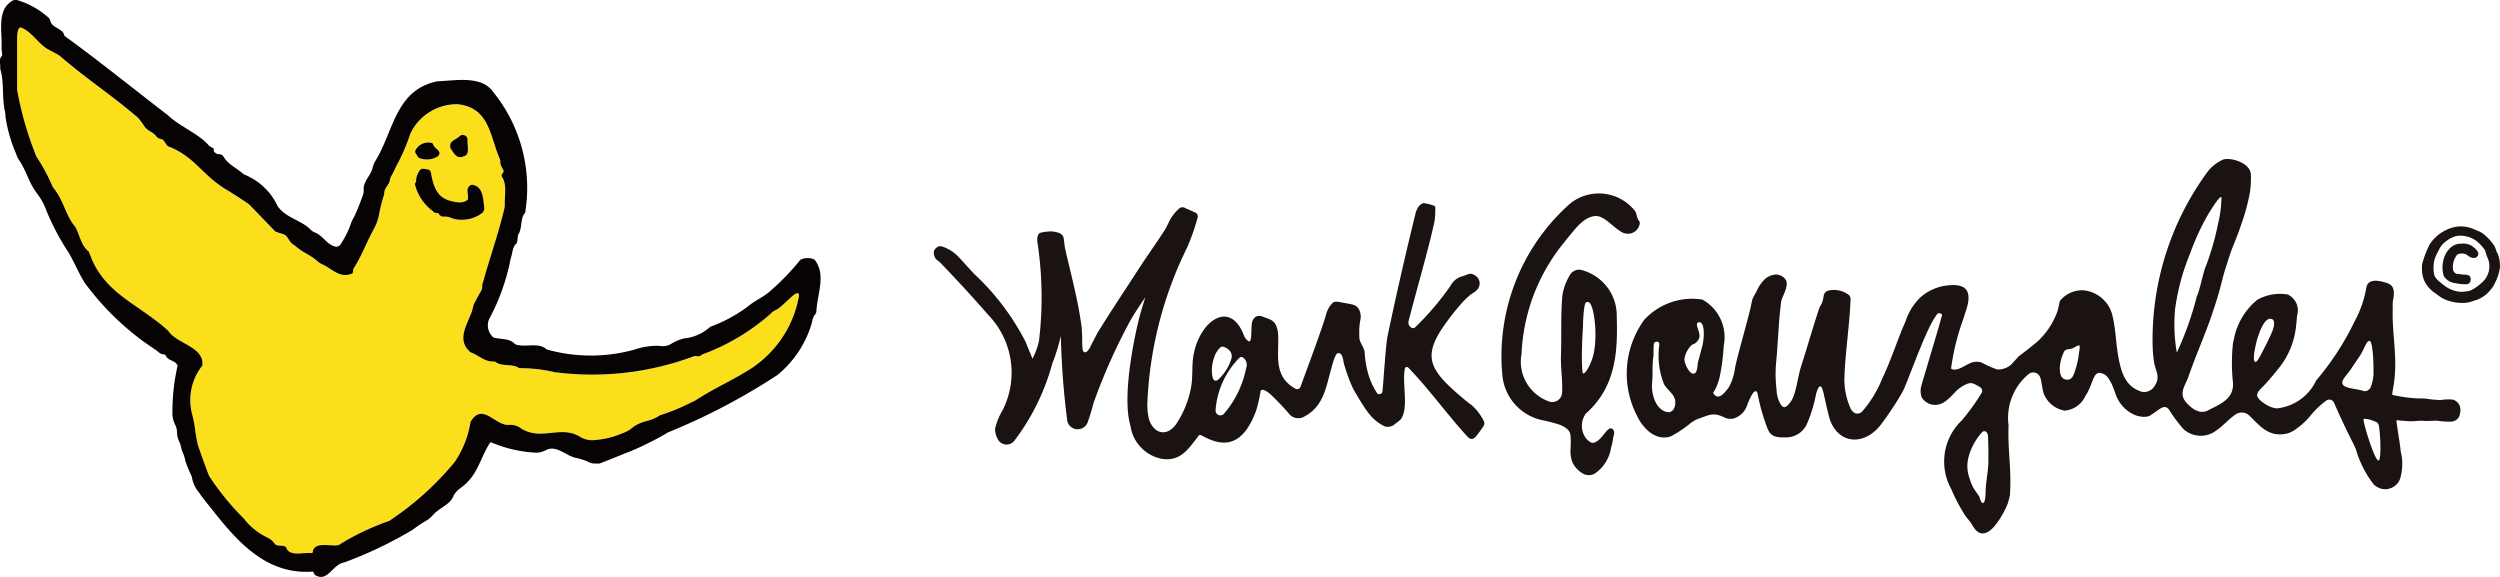 <svg id="마크곤잘레스" xmlns="http://www.w3.org/2000/svg" xmlns:xlink="http://www.w3.org/1999/xlink" width="104" height="24" viewBox="0 0 104 24">
  <defs>
    <clipPath id="clip-path">
      <rect id="사각형_759" data-name="사각형 759" width="104" height="24" fill="none"/>
    </clipPath>
  </defs>
  <g id="그룹_1317" data-name="그룹 1317" clip-path="url(#clip-path)">
    <path id="패스_29185" data-name="패스 29185" d="M827.236,93.034a5.561,5.561,0,0,1-1.334-.151c-.038-.042.088-.406.113-1.046.033-.858-.132-1.691-.1-2.539,0-.05-.007-.19,0-.24a2.017,2.017,0,0,1,.033-.231c.065-.469-.124-.56-.376-.629-.355-.1-.7-.116-.759.239a4.442,4.442,0,0,1-.481,1.381,11.458,11.458,0,0,1-1.6,2.464,2.045,2.045,0,0,1-1.619,1.162c-.311.007-.853-.362-.84-.55.012-.163.166-.27.332-.449s.388-.442.592-.7a3.316,3.316,0,0,0,.7-1.759c.019-.148.025-.245.037-.395a.981.981,0,0,0,.035-.248.736.736,0,0,0-.423-.635,1.93,1.93,0,0,0-1.267.221A2.794,2.794,0,0,0,819.3,90.6a1.428,1.428,0,0,0-.033.149,7.744,7.744,0,0,0,0,1.611c.059.713-.577.924-1.036,1.168-.335.178-.653-.06-.865-.281-.4-.417-.077-.743.058-1.139.288-.848.7-1.759.983-2.607.4-1.175.363-1.315.589-2,.059-.179.143-.46.22-.659.111-.288.249-.606.358-.937a9.227,9.227,0,0,0,.373-1.3,3.744,3.744,0,0,0,.065-.9c-.024-.507-.953-.743-1.206-.585a1.674,1.674,0,0,0-.591.478,11.809,11.809,0,0,0-2.29,7.2,6.051,6.051,0,0,0,.06.727c.016.106.081.3.107.4a.6.6,0,0,1-.06.548.508.508,0,0,1-.576.277c-.653-.218-.85-.76-.984-1.62-.065-.42-.1-1.054-.2-1.468a1.378,1.378,0,0,0-1.177-1.124,1.169,1.169,0,0,0-1.032.448s-.069.358-.1.43a3.13,3.13,0,0,1-.827,1.247c-.219.187-.456.371-.686.546-.024.019-.051.037-.079.055-.111.12-.218.243-.33.361a.818.818,0,0,1-.59.2,4.688,4.688,0,0,1-.653-.292.67.67,0,0,0-.377,0c-.243.067-.64.422-.88.257a9.811,9.811,0,0,1,.514-2.075c.055-.191.136-.408.17-.553.173-.721-.179-.956-1.038-.8a2.066,2.066,0,0,0-.9.446,2.41,2.41,0,0,0-.636,1.01c-.349.778-.592,1.6-.965,2.367a4.78,4.78,0,0,1-.868,1.419c-.118.07-.284.126-.443-.126a2.957,2.957,0,0,1-.269-1.366c.043-1.071.214-2.138.255-3.21a.229.229,0,0,0-.112-.205,1.045,1.045,0,0,0-.8-.155.255.255,0,0,0-.2.191,2.976,2.976,0,0,1-.064.293c-.029.084-.1.174-.129.259-.264.787-.487,1.588-.743,2.379-.148.459-.166.851-.333,1.3a1.012,1.012,0,0,1-.254.372c-.084.072-.175.1-.268-.051a1.205,1.205,0,0,1-.175-.605,5.4,5.4,0,0,1-.014-1.193c.086-.942.087-1.564.207-2.5.021-.164.343-.642.186-.892a.488.488,0,0,0-.422-.217.746.746,0,0,0-.441.189,1.548,1.548,0,0,0-.344.5c-.058.119-.14.23-.168.316-.043.132-.058.26-.1.429-.2.831-.51,1.848-.634,2.457a2.234,2.234,0,0,1-.251.789c-.09.128-.382.542-.579.342-.175-.178,0,0,.194-.767a8.753,8.753,0,0,0,.168-1.3,1.785,1.785,0,0,0-.891-1.914,2.708,2.708,0,0,0-2.416.841,3.812,3.812,0,0,0-.278,4.038c.266.549.827,1.032,1.405.8a5.124,5.124,0,0,0,.755-.5,1.267,1.267,0,0,1,.315-.2c.078-.028.385-.142.463-.164a.756.756,0,0,1,.5.016c.234.076.191.134.5.13a.841.841,0,0,0,.6-.512c.294-.8.429-.694.462-.5a7.879,7.879,0,0,0,.332,1.217c.135.371.181.589.816.568a.954.954,0,0,0,.915-.6,6.148,6.148,0,0,0,.366-1.22c.14-.465.237-.342.313,0,.055.245.213.973.279,1.136.4,1.006,1.45,1,2.1.154a13.042,13.042,0,0,0,.891-1.347c.2-.342.931-2.513,1.382-3.152a.552.552,0,0,1,.089-.118.115.115,0,0,1,.106-.013c.136.029.053.132.022.264-.068.289-.728,2.454-.8,2.733a.765.765,0,0,0,.016.509.657.657,0,0,0,.742.274c.331-.094.634-.533.8-.65.187-.13.411-.281.6-.209a1.834,1.834,0,0,1,.281.151.175.175,0,0,1,.057.246,8.943,8.943,0,0,1-.82,1.136,2.361,2.361,0,0,0-.44,2.85,7.415,7.415,0,0,0,.555,1.064c.1.154.243.294.334.458.358.639.8.205,1.034-.133a3.65,3.65,0,0,0,.428-.778c.012-.03.091-.318.093-.353.069-1.187-.093-1.721-.058-2.909a2.362,2.362,0,0,1,.845-2.136.307.307,0,0,1,.469.14c.07.176.07.444.156.7a1.148,1.148,0,0,0,.858.689,1.033,1.033,0,0,0,.87-.616c.314-.446.308-1.036.644-.944.132.036.236.058.4.359.14.248.185.494.286.694a1.451,1.451,0,0,0,.729.69,1.046,1.046,0,0,0,.43.073.431.431,0,0,0,.253-.087c.35-.216.521-.454.725-.226a5.958,5.958,0,0,0,.619.832,1.065,1.065,0,0,0,1.391.025c.236-.153.512-.48.811-.667a.454.454,0,0,1,.517.061c.46.443.828.944,1.607.752a1.11,1.11,0,0,0,.382-.207,2.831,2.831,0,0,0,.52-.47,3.528,3.528,0,0,1,.724-.7.217.217,0,0,1,.312.119c.522,1.194.723,1.513.9,1.917a4.363,4.363,0,0,0,.708,1.42.66.66,0,0,0,1.126-.174,2.128,2.128,0,0,0,.032-1.154c-.051-.487-.122-.8-.182-1.3,0,0,.375.039.58.045.173,0,.352-.019.437-.021.133,0,.148.011.209.01.125,0,.322-.01.381-.013l.086,0a3.284,3.284,0,0,0,.515.042c.282,0,.438-.137.459-.463a.445.445,0,0,0-.312-.455,1.84,1.84,0,0,0-.512.019,5.382,5.382,0,0,1-.672-.067m-31.562.554c-.482-.166-.612-.835-.568-1.245.037-.346-.006-.706.051-1.048.02-.117-.017-.569.058-.6.008,0,.2-.1.187.121a3.214,3.214,0,0,0,.2,1.627c.124.217.363.368.445.6.072.206-.016.664-.369.542m1.509-2.7c-.06.2-.105.4-.164.6-.049.17-.012.49-.189.518s-.4-.438-.383-.619a1,1,0,0,1,.272-.545c.084-.094.183-.034.322-.276s-.237-.672.01-.7c.269-.027.217.725.131,1.015m11.9,4.949c-.021.377-.1.673-.108,1.127-.012.545-.163.539-.26.17-.01-.04-.045-.059-.086-.127s-.077-.106-.106-.156a1.634,1.634,0,0,1-.2-.442,1.487,1.487,0,0,1-.029-1.024,2.5,2.5,0,0,1,.531-.932c.078-.091.238-.062.25.173.025.471.016,1.131.011,1.212m3.777-4.7a3.62,3.62,0,0,1-.146.689c-.057.161-.112.44-.338.438-.429,0-.365-.7-.15-1.146.084-.176.226-.085.393-.176.3-.162.294-.17.241.194m4.066,0a6.948,6.948,0,0,1-.072-1.808,9.62,9.62,0,0,1,.349-1.562c.073-.22.19-.55.28-.763a9.989,9.989,0,0,1,.786-1.686c.052-.074.421-.7.515-.652a4.847,4.847,0,0,1-.147,1.132,10.914,10.914,0,0,1-.536,1.831c-.091.252-.229.943-.348,1.184a13,13,0,0,1-.828,2.324m3.344-.559c.064-.187.284-.934.6-.841.18.053.085.37.035.5-.094.237-.247.532-.364.762-.1.2-.271.545-.343.527-.177-.043.073-.945.073-.945m4.424,2.154c-.194-.083-.642-.092-.808-.216-.225-.169.1-.41.312-.737.139-.217.224-.333.327-.485.21-.31.277-.646.416-.648.166,0,.175,1.239.168,1.394a1.862,1.862,0,0,1-.114.523.269.269,0,0,1-.3.169m.628,2.89c-.156.055-.706-1.733-.619-1.733a1.075,1.075,0,0,1,.405.086c.1.034.215.065.232.253a6.362,6.362,0,0,1,.053.7s.023.662-.071.695" transform="translate(-726.377 -76.457)" fill="#1a1311"/>
    <path id="패스_29186" data-name="패스 29186" d="M478.149,114.545c-.289-.226-.569-.465-.836-.715-.947-.884-1.028-1.452-.3-2.519a9.854,9.854,0,0,1,.816-1.033,3.628,3.628,0,0,1,.282-.271c.1-.093.223-.111.352-.287a.387.387,0,0,0-.161-.562c-.133-.078-.176-.067-.439.04a.785.785,0,0,0-.547.406,11.508,11.508,0,0,1-1.471,1.729.123.123,0,0,1-.133.029.243.243,0,0,1-.144-.28c.321-1.265.822-2.96,1.08-4.156a3.224,3.224,0,0,0,.032-.507c0-.023.013-.123-.046-.139a1.984,1.984,0,0,0-.2-.064,2.071,2.071,0,0,0-.214-.044c-.086-.014-.2.095-.217.118a.973.973,0,0,0-.132.257c-.43,1.748-.8,3.369-1.171,5.128-.082.386-.162,1.742-.217,2.331a.131.131,0,0,1-.22.074,2.975,2.975,0,0,1-.416-.977,4.282,4.282,0,0,1-.108-.758c-.028-.174-.2-.38-.216-.552a4.356,4.356,0,0,1,0-.47c.011-.093.018-.184.041-.3a.641.641,0,0,0-.058-.43c-.112-.208-.236-.2-.709-.29-.184-.035-.291-.057-.385.014a1.071,1.071,0,0,0-.292.557c-.312.962-.674,1.91-1.048,2.939a.144.144,0,0,1-.206.078c-.915-.5-.7-1.39-.718-2.112-.012-.59-.185-.731-.484-.825-.129-.041-.414-.236-.583.1-.1.2.017,1.013-.192.844a.566.566,0,0,1-.163-.207c-.564-1.522-1.828-.654-2.1.777-.091.484-.013,1-.128,1.474a4.093,4.093,0,0,1-.6,1.423c-.384.534-.932.41-1.129-.211a2.615,2.615,0,0,1-.064-.736A16.1,16.1,0,0,1,466.364,108a9.089,9.089,0,0,0,.433-1.243.179.179,0,0,0-.109-.2l-.412-.184a.212.212,0,0,0-.235.007,1.823,1.823,0,0,0-.338.385c-.112.183-.182.379-.3.559-.35.542-.736,1.078-1.087,1.62q-.181.28-.364.56a.079.079,0,0,1-.018.028c-.434.663-.846,1.288-1.3,2.025-.019.032-.129.251-.22.419-.051.093-.2.492-.363.378-.067-.047-.06-.466-.06-.589s-.014-.262-.02-.417c-.145-1.132-.469-2.3-.674-3.219-.1-.426-.007-.585-.239-.708a1.034,1.034,0,0,0-.507-.068,1.781,1.781,0,0,0-.289.047c-.148.051-.152.263-.131.409a15.256,15.256,0,0,1,.064,4.082,2.953,2.953,0,0,1-.271.75s-.274-.663-.287-.7a10.21,10.21,0,0,0-2.111-2.8c-.246-.256-.457-.5-.646-.7a1.676,1.676,0,0,0-.64-.442c-.176-.066-.24-.044-.342.053s-.1.209-.038.365c.046.111.144.143.222.223.682.707,1.352,1.433,1.993,2.171a3.454,3.454,0,0,1,.609,3.966,2.642,2.642,0,0,0-.318.785.83.83,0,0,0,.115.427.41.41,0,0,0,.671.087,9.35,9.35,0,0,0,1.6-3.25c.006-.017.034-.086.04-.1.091-.229.1-.3.147-.428.035-.088.165-.6.165-.6a32.965,32.965,0,0,0,.27,3.554.446.446,0,0,0,.845.038c.1-.294.166-.5.242-.8a24.012,24.012,0,0,1,1.511-3.393c.179-.338.647-1.013.647-1.013s-.185.559-.295,1.021c-.04.168-.727,2.99-.323,4.338a1.631,1.631,0,0,0,1.257,1.354c.8.154,1.14-.391,1.522-.876.037-.047.061-.156.192-.082.945.533,1.71.414,2.251-1.023a5.72,5.72,0,0,0,.185-.809c.038-.174.295.014.362.068a9.161,9.161,0,0,1,.856.893.494.494,0,0,0,.567.1c.82-.417.924-1.166,1.135-1.927.08-.289.184-.706.3-.731s.177.094.209.228c.02.081.031.165.047.224a7.031,7.031,0,0,0,.379,1.03c.632,1.1.827,1.3,1.284,1.553a.431.431,0,0,0,.461-.093,1.457,1.457,0,0,0,.236-.19c.341-.446.053-1.486.166-2.087.019-.1.093-.119.165-.045.81.835,1.665,2.012,2.448,2.857.1.111.218.146.36-.026a4.593,4.593,0,0,0,.275-.377.221.221,0,0,0,.05-.228,2.123,2.123,0,0,0-.556-.718m-10.763-1.32a1.558,1.558,0,0,1,.086-.608.945.945,0,0,1,.281-.454c.06-.041.173-.008.308.093a.357.357,0,0,1,.122.425,1.856,1.856,0,0,1-.367.657c-.22.282-.4.356-.429-.113m1.425-.2a4.161,4.161,0,0,1-.929,1.917.2.2,0,0,1-.345-.16,3.441,3.441,0,0,1,1-2.181c.13-.11.366.166.277.424" transform="translate(-416.972 -97.719)" fill="#1a1311"/>
    <path id="패스_29187" data-name="패스 29187" d="M735.538,102.941c.349-.4.714-.977,1.231-1.029.385-.039.762.487,1.141.68l.03.014a.5.5,0,0,0,.694-.372c.008-.111-.041-.129-.073-.19-.064-.125-.047-.237-.128-.348a1.913,1.913,0,0,0-2.7-.3,8.476,8.476,0,0,0-2.817,7.1,2.107,2.107,0,0,0,1.693,1.914,6.048,6.048,0,0,1,.63.161c.246.082.51.228.517.489a4.081,4.081,0,0,1,0,.537,1.346,1.346,0,0,0,.073.545,1.056,1.056,0,0,0,.4.457.49.49,0,0,0,.572,0,1.588,1.588,0,0,0,.638-1.039,3.051,3.051,0,0,0,.077-.326.938.938,0,0,1,.034-.188.3.3,0,0,0,.011-.187c-.032-.1-.127-.152-.211-.09-.2.153-.31.446-.6.565-.124.05-.236-.051-.35-.174a.872.872,0,0,1-.007-1.033c1.273-1.122,1.325-2.623,1.285-4.028a1.959,1.959,0,0,0-1.418-1.929.435.435,0,0,0-.533.2,2.338,2.338,0,0,0-.306.806c-.081.839-.035,1.687-.064,2.531-.018.518.079,1.034.044,1.582a.407.407,0,0,1-.583.319,1.757,1.757,0,0,1-1.1-1.972,7.832,7.832,0,0,1,1.825-4.692m.73,3.579a6.748,6.748,0,0,1,.045-.741c.043-.322.093-.306.187-.287.235.046.438,1.612.131,2.416-.22.577-.354.548-.354.548-.037,0-.042-.2-.05-.37-.025-.6.04-1.565.04-1.565" transform="translate(-670.421 -92.924)" fill="#1a1311"/>
    <path id="패스_29188" data-name="패스 29188" d="M1185.393,119.433c-.018-.044-.031-.081-.042-.116a1.012,1.012,0,0,0-.065-.16,2.009,2.009,0,0,0-.525-.553.22.22,0,0,0-.048-.028l-.3-.13a1.313,1.313,0,0,0-.785-.08,1.688,1.688,0,0,0-1.029.706,4.207,4.207,0,0,0-.322.837,1.794,1.794,0,0,0,0,.354,1.316,1.316,0,0,0,.086.326,1.248,1.248,0,0,0,.432.509c.058.038.1.071.139.1a1.319,1.319,0,0,0,.346.2,1.888,1.888,0,0,0,.689.125,1.021,1.021,0,0,0,.131-.007,1.41,1.41,0,0,0,.329-.083.949.949,0,0,1,.117-.037,1.126,1.126,0,0,0,.257-.128,1.3,1.3,0,0,0,.326-.3.992.992,0,0,0,.171-.263c.014-.03.031-.065.055-.111a2.091,2.091,0,0,0,.157-.524,1.3,1.3,0,0,0-.113-.646m-.552-.159.008.01a.3.3,0,0,1,.058.117,2,2,0,0,0,.072.22.887.887,0,0,1-.254,1.09,1.72,1.72,0,0,1-.41.287.618.618,0,0,1-.229.055,1.009,1.009,0,0,1-.343,0,1.346,1.346,0,0,1-.488-.2l-.023-.018c-.191-.142-.428-.319-.455-.472a1.407,1.407,0,0,1,.007-.62,1.475,1.475,0,0,1,.116-.286c.031-.055.054-.1.074-.139a.858.858,0,0,1,.193-.27,1.369,1.369,0,0,1,.491-.291.942.942,0,0,1,.214-.024,1.151,1.151,0,0,1,.647.211,1.664,1.664,0,0,1,.319.327" transform="translate(-1081.517 -108.92)" fill="#1a1311"/>
    <path id="패스_29189" data-name="패스 29189" d="M1193.435,127.377h0a.69.69,0,0,0-.382-.065h-.015a.642.642,0,0,0-.464.191,1.047,1.047,0,0,0-.178.239,1.249,1.249,0,0,0-.081.908.617.617,0,0,0,.453.3,2.151,2.151,0,0,0,.423.051.532.532,0,0,0,.077,0,.182.182,0,0,0,.141-.084.238.238,0,0,0,0-.233l-.013-.025-.025-.015a.378.378,0,0,0-.205-.045.729.729,0,0,1-.137-.012.925.925,0,0,0-.107-.013c-.09-.007-.131-.011-.212-.142a.813.813,0,0,1,.141-.631.182.182,0,0,1,.126-.07.438.438,0,0,1,.305.047l.018.014a.413.413,0,0,0,.292.117.206.206,0,0,0,.142-.091l.011-.022c.058-.162-.167-.332-.307-.419" transform="translate(-1090.657 -117.176)" fill="#1a1311"/>
    <path id="패스_29190" data-name="패스 29190" d="M39.9,26.128a.568.568,0,0,0-.2.143,8.974,8.974,0,0,1-2.885,1.715c-.061.1-.193.05-.284.056a.04.04,0,0,0-.016,0,12.09,12.09,0,0,1-5.788.672l-.013,0a6.251,6.251,0,0,0-1.478-.17.039.039,0,0,1-.017-.007c-.282-.2-.713-.037-.988-.261a.045.045,0,0,0-.032-.01c-.4.033-.647-.257-.988-.381a.048.048,0,0,1-.015-.009c-.677-.587.026-1.3.125-1.927a.148.148,0,0,1,.014-.044c.08-.16.2-.4.31-.576a.328.328,0,0,0,.046-.169V25.1a.036.036,0,0,1,0-.009c.292-1.062.66-2.088.914-3.152a.859.859,0,0,0,.024-.227c-.012-.377.094-.8-.108-1.11a.122.122,0,0,1,.023-.162l.043-.079c-.043-.155-.154-.223-.142-.385a.287.287,0,0,0-.024-.137c-.412-.933-.422-2.135-1.753-2.27h-.007A2.136,2.136,0,0,0,24.7,18.8v0a7.722,7.722,0,0,1-.483,1.156c-.114.19-.2.425-.307.6a.436.436,0,0,0-.059.17c-.034.216-.225.3-.235.545a.255.255,0,0,1-.012.072,7.316,7.316,0,0,0-.213.862,2.044,2.044,0,0,1-.216.571c-.322.588-.48,1.079-.843,1.645,0,.007-.021.178-.028.181-.52.247-.862-.192-1.241-.36a.84.84,0,0,1-.227-.143c-.292-.265-.629-.363-.967-.673l-.007,0c-.252-.142-.2-.36-.465-.46a1.711,1.711,0,0,1-.321-.108l-1.072-1.112c-.054-.052-.784-.521-.936-.611-1.01-.6-1.291-1.322-2.341-1.773-.221-.032-.22-.318-.412-.347a.291.291,0,0,1-.192-.116c-.139-.189-.372-.211-.5-.43a3.185,3.185,0,0,0-.255-.338c-1.233-1.053-1.961-1.471-3.228-2.551a.661.661,0,0,0-.113-.078l-.436-.236c-.4-.256-.641-.7-1.071-.878-.178-.073-.179.388-.178.466V16.96A13.82,13.82,0,0,0,9.1,19.6a.6.6,0,0,0,.057.142,7.539,7.539,0,0,1,.682,1.274.042.042,0,0,0,.006.011c.469.59.481,1.112.939,1.667l0,.007c.173.332.232.755.538.988,0,0,.129.324.132.329.641,1.471,1.969,1.879,3.149,2.945a.711.711,0,0,1,.085.1c.358.466,1.452.622,1.362,1.363a.038.038,0,0,1-.01.021,2.311,2.311,0,0,0-.417,2v0c.138.5.121.792.244,1.292.018.072.4,1.132.467,1.287A10.813,10.813,0,0,0,17.773,34.8l0,0a2.667,2.667,0,0,0,1,.8.773.773,0,0,1,.281.244c.107.17.466-.013.508.231.194.3.68.13,1.029.165a.043.043,0,0,0,.048-.037c.055-.459.693-.238,1.066-.294a.043.043,0,0,0,.017-.006A10.218,10.218,0,0,1,23.8,34.91l.008,0a12.368,12.368,0,0,0,2.734-2.453.036.036,0,0,0,.006-.009,4.076,4.076,0,0,0,.657-1.655.046.046,0,0,1,.007-.023c.507-.831,1.019.2,1.624.134a.745.745,0,0,1,.433.12c.845.584,1.682-.123,2.489.373a.968.968,0,0,0,.517.145,3.61,3.61,0,0,0,1.239-.284,1.376,1.376,0,0,0,.4-.215c.433-.355.744-.234,1.17-.537a8.683,8.683,0,0,0,.888-.335l.563-.267c.933-.6,1.508-.807,2.435-1.4l0,0a4.541,4.541,0,0,0,1.9-2.96c0-.421-.662.468-.969.591M26.752,18.894a.184.184,0,0,1,.152-.05.3.3,0,0,1,.05.011.188.188,0,0,1,.129.191c-.014.259.125.639-.18.69-.287.126-.42-.2-.526-.335-.088-.32.188-.328.374-.508m-1.833.584a.6.6,0,0,1,.658-.307.1.1,0,0,1,.081.074c.048.183.412.272.183.491a.853.853,0,0,1-.743.072.138.138,0,0,1-.079-.054,1.245,1.245,0,0,0-.083-.133.13.13,0,0,1-.018-.143m1.425,2.795a.715.715,0,0,0-.279-.026.216.216,0,0,1-.176-.119c-.041-.07-.186,0-.234-.1a1.958,1.958,0,0,1-.751-1.091.111.111,0,0,1,.016-.107.2.2,0,0,0,.023-.134.877.877,0,0,1,.158-.387.163.163,0,0,1,.151-.055l.172.027a.157.157,0,0,1,.132.123c.1.517.219,1.044.821,1.186.2.058.537.127.717-.057.048-.211-.139-.513.17-.615.47.061.46.559.515.937a.271.271,0,0,1-.089.243,1.36,1.36,0,0,1-.8.277,1.083,1.083,0,0,1-.544-.1" transform="translate(-7.634 -13.228)" fill="#fadf1a"/>
    <path id="패스_29191" data-name="패스 29191" d="M33.888,10.8a.693.693,0,0,0-.591.005A10.012,10.012,0,0,1,32,12.143l0,0c-.287.243-.584.35-.9.615a6.081,6.081,0,0,1-1.547.834l-.009.005a1.873,1.873,0,0,1-1.066.478,1.762,1.762,0,0,0-.541.22.674.674,0,0,1-.5.092,2.89,2.89,0,0,0-1.034.154,6.783,6.783,0,0,1-3.647,0,.034.034,0,0,1-.019-.009c-.333-.311-.9-.058-1.3-.209a.049.049,0,0,1-.018-.013c-.221-.245-.588-.183-.886-.269a.044.044,0,0,1-.016-.009.667.667,0,0,1-.163-.771,8.791,8.791,0,0,0,.892-2.512c.079-.206.064-.479.232-.61a.041.041,0,0,0,.012-.014c.068-.138.014-.307.107-.434.126-.263.056-.638.241-.827a.036.036,0,0,0,.01-.022,6.334,6.334,0,0,0-1.324-5.006c-.478-.7-1.538-.487-2.314-.454H18.2c-1.75.347-1.828,2.09-2.577,3.3a1.025,1.025,0,0,0-.125.31c-.074.319-.391.546-.368.9a.632.632,0,0,1-.06.295,7.741,7.741,0,0,1-.357.87,1.293,1.293,0,0,0-.134.3,3.984,3.984,0,0,1-.406.8.213.213,0,0,1-.228.1c-.339-.076-.517-.459-.839-.584a.457.457,0,0,1-.172-.107c-.319-.34-.823-.45-1.192-.774a1.557,1.557,0,0,1-.19-.209,2.585,2.585,0,0,0-1.411-1.33l-.01-.007c-.271-.253-.633-.392-.835-.732a.214.214,0,0,0-.184-.1.249.249,0,0,1-.169-.067c-.092-.085-.024-.071-.056-.17,0,0-.176-.1-.179-.1-.4-.5-1.234-.81-1.727-1.287l0,0C5.5,3.654,4.179,2.578,2.692,1.5a.038.038,0,0,1-.015-.024c-.056-.3-.51-.3-.58-.6A.321.321,0,0,0,1.962.686,3.374,3.374,0,0,0,.7,0a.3.3,0,0,0-.2.038C-.146.435.1,1.314.065,2.026c0,.066.052.272,0,.32-.122.12-.043.315-.055.474A.254.254,0,0,0,.02,2.9c.161.587.054,1.119.179,1.7a1.227,1.227,0,0,1,.027.243A6.094,6.094,0,0,0,.676,6.411a.757.757,0,0,0,.094.211c.366.548.406.943.777,1.434a2.65,2.65,0,0,1,.381.7A10.074,10.074,0,0,0,2.85,10.5c.233.391.423.865.662,1.244l0,.005A11.465,11.465,0,0,0,6.06,14.273c.007,0,.365.251.39.266.145.089.2.194.35.2a.129.129,0,0,1,.107.072c.087.2.361.162.479.389a.035.035,0,0,1,0,.022,8.656,8.656,0,0,0-.213,2,1.059,1.059,0,0,0,.125.469.785.785,0,0,1,.068.339.945.945,0,0,0,.1.363c.067.136.07.3.139.433a1.376,1.376,0,0,1,.1.329,5.705,5.705,0,0,0,.277.677.046.046,0,0,1,0,.008,1.293,1.293,0,0,0,.284.633c.045.072.2.273.2.277,1.1,1.367,2.36,3.2,4.561,3.027.009,0,.036.124.1.157.52.288.708-.463,1.188-.534a17.024,17.024,0,0,0,2.8-1.331l.009,0a6.47,6.47,0,0,1,.578-.392,1.094,1.094,0,0,0,.291-.233c.288-.337.706-.42.87-.808a.843.843,0,0,1,.25-.3c.776-.543.8-1.168,1.271-1.916a.044.044,0,0,1,.054-.016,5.457,5.457,0,0,0,1.793.424.845.845,0,0,0,.466-.095c.466-.26.885.287,1.347.332a3.185,3.185,0,0,1,.4.134.571.571,0,0,0,.3.085h.183l.015,0c.421-.16.822-.332,1.243-.495l.007,0a13.136,13.136,0,0,0,1.549-.771L27.76,18a26.444,26.444,0,0,0,4.581-2.4,4.374,4.374,0,0,0,1.38-2v0c.064-.16.073-.39.179-.509a.225.225,0,0,0,.062-.139c.032-.715.41-1.507-.059-2.129a.05.05,0,0,0-.016-.014m-2.55,4.465,0,0c-.927.593-1.5.8-2.435,1.4l-.563.267a8.657,8.657,0,0,1-.888.335c-.426.3-.737.183-1.17.538a1.377,1.377,0,0,1-.4.215,3.611,3.611,0,0,1-1.239.284.967.967,0,0,1-.517-.145c-.808-.5-1.644.211-2.489-.374a.746.746,0,0,0-.433-.12c-.606.07-1.118-.966-1.624-.134a.047.047,0,0,0-.007.023,4.076,4.076,0,0,1-.657,1.655.035.035,0,0,1-.006.009,12.364,12.364,0,0,1-2.734,2.453l-.007,0a10.222,10.222,0,0,0-2.077.993.042.042,0,0,1-.017.006c-.373.056-1.011-.165-1.066.294a.043.043,0,0,1-.048.037c-.349-.036-.835.134-1.029-.165-.042-.243-.4-.061-.508-.231a.773.773,0,0,0-.281-.244,2.666,2.666,0,0,1-1-.8l0,0A10.806,10.806,0,0,1,8.7,19.8c-.069-.155-.449-1.215-.467-1.287-.123-.5-.106-.8-.244-1.292v0a2.311,2.311,0,0,1,.418-2,.038.038,0,0,0,.01-.021c.09-.741-1-.9-1.361-1.363a.719.719,0,0,0-.085-.1c-1.18-1.066-2.508-1.474-3.149-2.945,0-.005-.127-.326-.132-.329-.306-.234-.366-.657-.538-.988l0-.007c-.458-.555-.47-1.077-.939-1.667A.048.048,0,0,1,2.2,7.792a7.549,7.549,0,0,0-.682-1.274.587.587,0,0,1-.057-.142A13.822,13.822,0,0,1,.711,3.731V1.618c0-.078,0-.539.178-.466.431.176.668.622,1.071.878l.436.236a.662.662,0,0,1,.113.078c1.267,1.08,1.994,1.5,3.228,2.551a3.188,3.188,0,0,1,.255.338c.127.219.36.241.5.43a.292.292,0,0,0,.192.116c.192.029.191.316.412.347C8.145,6.578,8.426,7.3,9.436,7.9c.152.09.882.559.936.611l1.072,1.112a1.713,1.713,0,0,0,.321.109c.265.1.213.319.465.46l.007,0c.338.31.675.408.967.673a.842.842,0,0,0,.227.143c.379.168.722.607,1.241.36.007,0,.024-.175.028-.181.363-.567.521-1.057.843-1.645a2.05,2.05,0,0,0,.216-.571,7.294,7.294,0,0,1,.213-.862.252.252,0,0,0,.012-.072c.01-.248.2-.329.235-.545a.436.436,0,0,1,.059-.17c.109-.172.193-.407.307-.6a7.732,7.732,0,0,0,.483-1.157v0a2.135,2.135,0,0,1,1.962-1.229h.007c1.331.135,1.342,1.337,1.753,2.27a.287.287,0,0,1,.024.137c-.012.162.1.23.142.385l-.043.079a.122.122,0,0,0-.023.162c.2.311.1.733.108,1.11a.86.86,0,0,1-.024.227c-.254,1.064-.623,2.089-.914,3.152a.036.036,0,0,0,0,.009v.064a.329.329,0,0,1-.046.169c-.105.177-.23.416-.31.576a.153.153,0,0,0-.014.044c-.1.623-.8,1.34-.125,1.927a.049.049,0,0,0,.015.009c.341.124.592.414.988.381a.045.045,0,0,1,.032.01c.275.224.706.064.988.261a.038.038,0,0,0,.017.007,6.256,6.256,0,0,1,1.478.17l.013,0a12.09,12.09,0,0,0,5.788-.672.041.041,0,0,1,.016,0c.091-.006.222.047.284-.056a8.974,8.974,0,0,0,2.885-1.715.569.569,0,0,1,.2-.143c.307-.123.969-1.011.969-.591a4.541,4.541,0,0,1-1.9,2.96" transform="translate(0 0)" fill="#070303"/>
    <path id="패스_29192" data-name="패스 29192" d="M220.295,71.418c.3-.051.166-.431.18-.69a.188.188,0,0,0-.129-.191.285.285,0,0,0-.05-.011.185.185,0,0,0-.152.05c-.186.179-.462.188-.374.508.106.139.239.462.526.335" transform="translate(-201.026 -64.91)" fill="#070303"/>
    <path id="패스_29193" data-name="패스 29193" d="M202.782,75.189a.139.139,0,0,0,.079.054.854.854,0,0,0,.743-.072c.229-.219-.134-.308-.183-.491a.1.1,0,0,0-.081-.074.6.6,0,0,0-.658.307.13.13,0,0,0,.018.144,1.24,1.24,0,0,1,.083.132" transform="translate(-185.397 -68.663)" fill="#070303"/>
    <path id="패스_29194" data-name="패스 29194" d="M205.464,89.788c-.056-.378-.046-.876-.515-.937-.309.1-.123.4-.17.615-.181.184-.521.114-.717.057-.6-.141-.724-.669-.821-1.186a.156.156,0,0,0-.132-.123l-.172-.027a.164.164,0,0,0-.151.055.877.877,0,0,0-.158.387.2.2,0,0,1-.023.134.111.111,0,0,0-.016.107,1.958,1.958,0,0,0,.751,1.091c.049.1.194.033.234.1a.216.216,0,0,0,.176.119.714.714,0,0,1,.279.026,1.083,1.083,0,0,0,.544.1,1.359,1.359,0,0,0,.8-.277.271.271,0,0,0,.089-.243" transform="translate(-185.318 -81.166)" fill="#070303"/>
  </g>
</svg>
